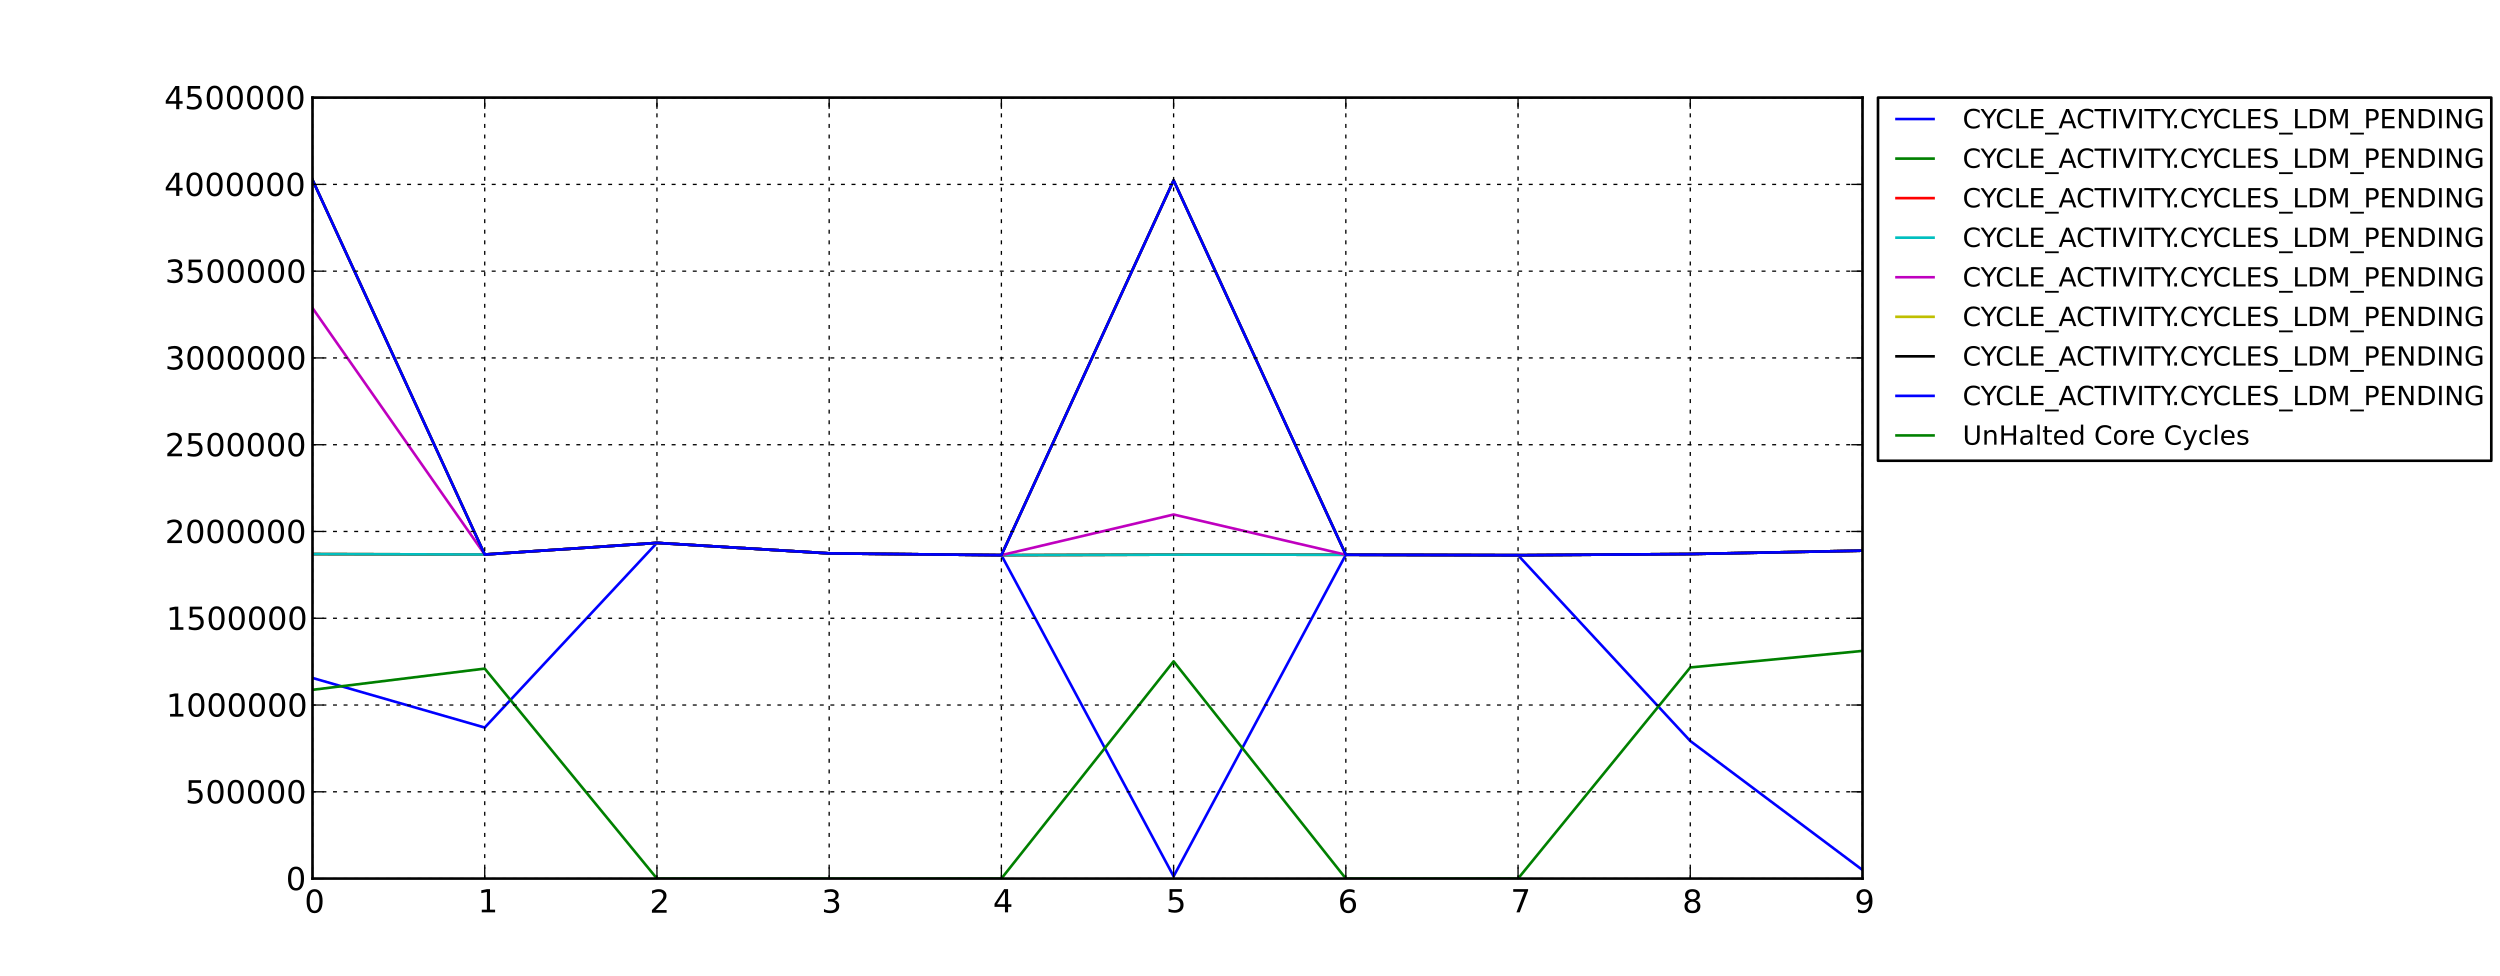 <?xml version="1.0" encoding="utf-8" standalone="no"?>
<!DOCTYPE svg PUBLIC "-//W3C//DTD SVG 1.1//EN"
  "http://www.w3.org/Graphics/SVG/1.1/DTD/svg11.dtd">
<!-- Created with matplotlib (http://matplotlib.sourceforge.net/) -->
<svg height="369pt" version="1.1" viewBox="0 0 945 369" width="945pt" xmlns="http://www.w3.org/2000/svg" xmlns:xlink="http://www.w3.org/1999/xlink">
 <defs>
  <style type="text/css">
*{stroke-linecap:square;stroke-linejoin:round;}
  </style>
 </defs>
 <g id="figure_1">
  <g id="patch_1">
   <path d="
M0 369
L945 369
L945 0
L0 0
z
" style="fill:#ffffff;"/>
  </g>
  <g id="axes_1">
   <g id="patch_2">
    <path d="
M118.125 332.1
L704.025 332.1
L704.025 36.9
L118.125 36.9
z
" style="fill:#ffffff;"/>
   </g>
   <g id="line2d_1">
    <path clip-path="url(#pe7b0e35aea)" d="
M118.125 256.266
L183.225 275.016
L248.325 205.213
L313.425 209.173
L378.525 209.847
L443.625 331.251
L508.725 209.691
L573.825 209.874
L638.925 280.098
L704.025 328.857" style="fill:none;stroke:#0000ff;"/>
   </g>
   <g id="line2d_2">
    <path clip-path="url(#pe7b0e35aea)" d="
M118.125 209.439
L183.225 209.602
L248.325 205.213
L313.425 209.173
L378.525 209.847
L443.625 209.652
L508.725 209.691
L573.825 209.874
L638.925 209.416
L704.025 208.15" style="fill:none;stroke:#008000;"/>
   </g>
   <g id="line2d_3">
    <path clip-path="url(#pe7b0e35aea)" d="
M118.125 209.439
L183.225 209.602
L248.325 205.213
L313.425 209.173
L378.525 209.847
L443.625 209.652
L508.725 209.691
L573.825 209.874
L638.925 209.416
L704.025 208.15" style="fill:none;stroke:#ff0000;"/>
   </g>
   <g id="line2d_4">
    <path clip-path="url(#pe7b0e35aea)" d="
M118.125 209.439
L183.225 209.602
L248.325 205.213
L313.425 209.173
L378.525 209.847
L443.625 209.652
L508.725 209.691
L573.825 209.874
L638.925 209.416
L704.025 208.15" style="fill:none;stroke:#00bfbf;"/>
   </g>
   <g id="line2d_5">
    <path clip-path="url(#pe7b0e35aea)" d="
M118.125 116.43
L183.225 209.602
L248.325 205.213
L313.425 209.173
L378.525 209.847
L443.625 194.488
L508.725 209.691
L573.825 209.874
L638.925 209.416
L704.025 208.15" style="fill:none;stroke:#bf00bf;"/>
   </g>
   <g id="line2d_6">
    <path clip-path="url(#pe7b0e35aea)" d="
M118.125 67.985
L183.225 209.602
L248.325 205.213
L313.425 209.173
L378.525 209.847
L443.625 68.188
L508.725 209.691
L573.825 209.874
L638.925 209.416
L704.025 208.15" style="fill:none;stroke:#bfbf00;"/>
   </g>
   <g id="line2d_7">
    <path clip-path="url(#pe7b0e35aea)" d="
M118.125 67.985
L183.225 209.602
L248.325 205.213
L313.425 209.173
L378.525 209.847
L443.625 68.188
L508.725 209.691
L573.825 209.874
L638.925 209.416
L704.025 208.15" style="fill:none;stroke:#000000;"/>
   </g>
   <g id="line2d_8">
    <path clip-path="url(#pe7b0e35aea)" d="
M118.125 67.985
L183.225 209.602
L248.325 205.213
L313.425 209.173
L378.525 209.847
L443.625 68.188
L508.725 209.691
L573.825 209.874
L638.925 209.416
L704.025 208.15" style="fill:none;stroke:#0000ff;"/>
   </g>
   <g id="line2d_9">
    <path clip-path="url(#pe7b0e35aea)" d="
M118.125 260.746
L183.225 252.734
L248.325 332.1
L313.425 332.1
L378.525 332.1
L443.625 249.991
L508.725 332.1
L573.825 332.1
L638.925 252.292
L704.025 246.039" style="fill:none;stroke:#008000;"/>
   </g>
   <g id="matplotlib.axis_1">
    <g id="xtick_1">
     <g id="line2d_10">
      <path clip-path="url(#pe7b0e35aea)" d="
M118.125 332.1
L118.125 36.9" style="fill:none;stroke:#000000;stroke-dasharray:1,3;stroke-dashoffset:0.0;stroke-linecap:butt;stroke-width:0.5;"/>
     </g>
     <g id="line2d_11">
      <defs>
       <path d="
M0 0
L0 -4" id="m0012dd4eef" style="stroke:#000000;stroke-linecap:butt;stroke-width:0.5;"/>
      </defs>
      <g>
       <use style="stroke:#000000;stroke-linecap:butt;stroke-width:0.5;" x="118.125" xlink:href="#m0012dd4eef" y="332.1"/>
      </g>
     </g>
     <g id="line2d_12">
      <defs>
       <path d="
M0 0
L0 4" id="m476344969c" style="stroke:#000000;stroke-linecap:butt;stroke-width:0.5;"/>
      </defs>
      <g>
       <use style="stroke:#000000;stroke-linecap:butt;stroke-width:0.5;" x="118.125" xlink:href="#m476344969c" y="36.9"/>
      </g>
     </g>
     <g id="text_1">
      <!-- 0 -->
      <defs>
       <path d="
M31.781 66.406
Q24.172 66.406 20.328 58.906
Q16.5 51.422 16.5 36.375
Q16.5 21.391 20.328 13.891
Q24.172 6.391 31.781 6.391
Q39.453 6.391 43.281 13.891
Q47.125 21.391 47.125 36.375
Q47.125 51.422 43.281 58.906
Q39.453 66.406 31.781 66.406
M31.781 74.219
Q44.047 74.219 50.516 64.516
Q56.984 54.828 56.984 36.375
Q56.984 17.969 50.516 8.266
Q44.047 -1.422 31.781 -1.422
Q19.531 -1.422 13.062 8.266
Q6.594 17.969 6.594 36.375
Q6.594 54.828 13.062 64.516
Q19.531 74.219 31.781 74.219" id="DejaVuSans-30"/>
      </defs>
      <g transform="translate(115.102 345.006)scale(0.12 -0.12)">
       <use xlink:href="#DejaVuSans-30"/>
      </g>
     </g>
    </g>
    <g id="xtick_2">
     <g id="line2d_13">
      <path clip-path="url(#pe7b0e35aea)" d="
M183.225 332.1
L183.225 36.9" style="fill:none;stroke:#000000;stroke-dasharray:1,3;stroke-dashoffset:0.0;stroke-linecap:butt;stroke-width:0.5;"/>
     </g>
     <g id="line2d_14">
      <g>
       <use style="stroke:#000000;stroke-linecap:butt;stroke-width:0.5;" x="183.225" xlink:href="#m0012dd4eef" y="332.1"/>
      </g>
     </g>
     <g id="line2d_15">
      <g>
       <use style="stroke:#000000;stroke-linecap:butt;stroke-width:0.5;" x="183.225" xlink:href="#m476344969c" y="36.9"/>
      </g>
     </g>
     <g id="text_2">
      <!-- 1 -->
      <defs>
       <path d="
M12.406 8.297
L28.516 8.297
L28.516 63.922
L10.984 60.406
L10.984 69.391
L28.422 72.906
L38.281 72.906
L38.281 8.297
L54.391 8.297
L54.391 0
L12.406 0
z
" id="DejaVuSans-31"/>
      </defs>
      <g transform="translate(180.621 344.849)scale(0.12 -0.12)">
       <use xlink:href="#DejaVuSans-31"/>
      </g>
     </g>
    </g>
    <g id="xtick_3">
     <g id="line2d_16">
      <path clip-path="url(#pe7b0e35aea)" d="
M248.325 332.1
L248.325 36.9" style="fill:none;stroke:#000000;stroke-dasharray:1,3;stroke-dashoffset:0.0;stroke-linecap:butt;stroke-width:0.5;"/>
     </g>
     <g id="line2d_17">
      <g>
       <use style="stroke:#000000;stroke-linecap:butt;stroke-width:0.5;" x="248.325" xlink:href="#m0012dd4eef" y="332.1"/>
      </g>
     </g>
     <g id="line2d_18">
      <g>
       <use style="stroke:#000000;stroke-linecap:butt;stroke-width:0.5;" x="248.325" xlink:href="#m476344969c" y="36.9"/>
      </g>
     </g>
     <g id="text_3">
      <!-- 2 -->
      <defs>
       <path d="
M19.188 8.297
L53.609 8.297
L53.609 0
L7.328 0
L7.328 8.297
Q12.938 14.109 22.625 23.891
Q32.328 33.688 34.812 36.531
Q39.547 41.844 41.422 45.531
Q43.312 49.219 43.312 52.781
Q43.312 58.594 39.234 62.25
Q35.156 65.922 28.609 65.922
Q23.969 65.922 18.812 64.312
Q13.672 62.703 7.812 59.422
L7.812 69.391
Q13.766 71.781 18.938 73
Q24.125 74.219 28.422 74.219
Q39.75 74.219 46.484 68.547
Q53.219 62.891 53.219 53.422
Q53.219 48.922 51.531 44.891
Q49.859 40.875 45.406 35.406
Q44.188 33.984 37.641 27.219
Q31.109 20.453 19.188 8.297" id="DejaVuSans-32"/>
      </defs>
      <g transform="translate(245.548 345.006)scale(0.12 -0.12)">
       <use xlink:href="#DejaVuSans-32"/>
      </g>
     </g>
    </g>
    <g id="xtick_4">
     <g id="line2d_19">
      <path clip-path="url(#pe7b0e35aea)" d="
M313.425 332.1
L313.425 36.9" style="fill:none;stroke:#000000;stroke-dasharray:1,3;stroke-dashoffset:0.0;stroke-linecap:butt;stroke-width:0.5;"/>
     </g>
     <g id="line2d_20">
      <g>
       <use style="stroke:#000000;stroke-linecap:butt;stroke-width:0.5;" x="313.425" xlink:href="#m0012dd4eef" y="332.1"/>
      </g>
     </g>
     <g id="line2d_21">
      <g>
       <use style="stroke:#000000;stroke-linecap:butt;stroke-width:0.5;" x="313.425" xlink:href="#m476344969c" y="36.9"/>
      </g>
     </g>
     <g id="text_4">
      <!-- 3 -->
      <defs>
       <path d="
M40.578 39.312
Q47.656 37.797 51.625 33
Q55.609 28.219 55.609 21.188
Q55.609 10.406 48.188 4.484
Q40.766 -1.422 27.094 -1.422
Q22.516 -1.422 17.656 -0.516
Q12.797 0.391 7.625 2.203
L7.625 11.719
Q11.719 9.328 16.594 8.109
Q21.484 6.891 26.812 6.891
Q36.078 6.891 40.938 10.547
Q45.797 14.203 45.797 21.188
Q45.797 27.641 41.281 31.266
Q36.766 34.906 28.719 34.906
L20.219 34.906
L20.219 43.016
L29.109 43.016
Q36.375 43.016 40.234 45.922
Q44.094 48.828 44.094 54.297
Q44.094 59.906 40.109 62.906
Q36.141 65.922 28.719 65.922
Q24.656 65.922 20.016 65.031
Q15.375 64.156 9.812 62.312
L9.812 71.094
Q15.438 72.656 20.344 73.438
Q25.25 74.219 29.594 74.219
Q40.828 74.219 47.359 69.109
Q53.906 64.016 53.906 55.328
Q53.906 49.266 50.438 45.094
Q46.969 40.922 40.578 39.312" id="DejaVuSans-33"/>
      </defs>
      <g transform="translate(310.546 345.006)scale(0.12 -0.12)">
       <use xlink:href="#DejaVuSans-33"/>
      </g>
     </g>
    </g>
    <g id="xtick_5">
     <g id="line2d_22">
      <path clip-path="url(#pe7b0e35aea)" d="
M378.525 332.1
L378.525 36.9" style="fill:none;stroke:#000000;stroke-dasharray:1,3;stroke-dashoffset:0.0;stroke-linecap:butt;stroke-width:0.5;"/>
     </g>
     <g id="line2d_23">
      <g>
       <use style="stroke:#000000;stroke-linecap:butt;stroke-width:0.5;" x="378.525" xlink:href="#m0012dd4eef" y="332.1"/>
      </g>
     </g>
     <g id="line2d_24">
      <g>
       <use style="stroke:#000000;stroke-linecap:butt;stroke-width:0.5;" x="378.525" xlink:href="#m476344969c" y="36.9"/>
      </g>
     </g>
     <g id="text_5">
      <!-- 4 -->
      <defs>
       <path d="
M37.797 64.312
L12.891 25.391
L37.797 25.391
z

M35.203 72.906
L47.609 72.906
L47.609 25.391
L58.016 25.391
L58.016 17.188
L47.609 17.188
L47.609 0
L37.797 0
L37.797 17.188
L4.891 17.188
L4.891 26.703
z
" id="DejaVuSans-34"/>
      </defs>
      <g transform="translate(375.337 344.849)scale(0.12 -0.12)">
       <use xlink:href="#DejaVuSans-34"/>
      </g>
     </g>
    </g>
    <g id="xtick_6">
     <g id="line2d_25">
      <path clip-path="url(#pe7b0e35aea)" d="
M443.625 332.1
L443.625 36.9" style="fill:none;stroke:#000000;stroke-dasharray:1,3;stroke-dashoffset:0.0;stroke-linecap:butt;stroke-width:0.5;"/>
     </g>
     <g id="line2d_26">
      <g>
       <use style="stroke:#000000;stroke-linecap:butt;stroke-width:0.5;" x="443.625" xlink:href="#m0012dd4eef" y="332.1"/>
      </g>
     </g>
     <g id="line2d_27">
      <g>
       <use style="stroke:#000000;stroke-linecap:butt;stroke-width:0.5;" x="443.625" xlink:href="#m476344969c" y="36.9"/>
      </g>
     </g>
     <g id="text_6">
      <!-- 5 -->
      <defs>
       <path d="
M10.797 72.906
L49.516 72.906
L49.516 64.594
L19.828 64.594
L19.828 46.734
Q21.969 47.469 24.109 47.828
Q26.266 48.188 28.422 48.188
Q40.625 48.188 47.75 41.5
Q54.891 34.812 54.891 23.391
Q54.891 11.625 47.562 5.094
Q40.234 -1.422 26.906 -1.422
Q22.312 -1.422 17.547 -0.641
Q12.797 0.141 7.719 1.703
L7.719 11.625
Q12.109 9.234 16.797 8.062
Q21.484 6.891 26.703 6.891
Q35.156 6.891 40.078 11.328
Q45.016 15.766 45.016 23.391
Q45.016 31 40.078 35.438
Q35.156 39.891 26.703 39.891
Q22.75 39.891 18.812 39.016
Q14.891 38.141 10.797 36.281
z
" id="DejaVuSans-35"/>
      </defs>
      <g transform="translate(440.795 344.849)scale(0.12 -0.12)">
       <use xlink:href="#DejaVuSans-35"/>
      </g>
     </g>
    </g>
    <g id="xtick_7">
     <g id="line2d_28">
      <path clip-path="url(#pe7b0e35aea)" d="
M508.725 332.1
L508.725 36.9" style="fill:none;stroke:#000000;stroke-dasharray:1,3;stroke-dashoffset:0.0;stroke-linecap:butt;stroke-width:0.5;"/>
     </g>
     <g id="line2d_29">
      <g>
       <use style="stroke:#000000;stroke-linecap:butt;stroke-width:0.5;" x="508.725" xlink:href="#m0012dd4eef" y="332.1"/>
      </g>
     </g>
     <g id="line2d_30">
      <g>
       <use style="stroke:#000000;stroke-linecap:butt;stroke-width:0.5;" x="508.725" xlink:href="#m476344969c" y="36.9"/>
      </g>
     </g>
     <g id="text_7">
      <!-- 6 -->
      <defs>
       <path d="
M33.016 40.375
Q26.375 40.375 22.484 35.828
Q18.609 31.297 18.609 23.391
Q18.609 15.531 22.484 10.953
Q26.375 6.391 33.016 6.391
Q39.656 6.391 43.531 10.953
Q47.406 15.531 47.406 23.391
Q47.406 31.297 43.531 35.828
Q39.656 40.375 33.016 40.375
M52.594 71.297
L52.594 62.312
Q48.875 64.062 45.094 64.984
Q41.312 65.922 37.594 65.922
Q27.828 65.922 22.672 59.328
Q17.531 52.734 16.797 39.406
Q19.672 43.656 24.016 45.922
Q28.375 48.188 33.594 48.188
Q44.578 48.188 50.953 41.516
Q57.328 34.859 57.328 23.391
Q57.328 12.156 50.688 5.359
Q44.047 -1.422 33.016 -1.422
Q20.359 -1.422 13.672 8.266
Q6.984 17.969 6.984 36.375
Q6.984 53.656 15.188 63.938
Q23.391 74.219 37.203 74.219
Q40.922 74.219 44.703 73.484
Q48.484 72.75 52.594 71.297" id="DejaVuSans-36"/>
      </defs>
      <g transform="translate(505.704 345.006)scale(0.12 -0.12)">
       <use xlink:href="#DejaVuSans-36"/>
      </g>
     </g>
    </g>
    <g id="xtick_8">
     <g id="line2d_31">
      <path clip-path="url(#pe7b0e35aea)" d="
M573.825 332.1
L573.825 36.9" style="fill:none;stroke:#000000;stroke-dasharray:1,3;stroke-dashoffset:0.0;stroke-linecap:butt;stroke-width:0.5;"/>
     </g>
     <g id="line2d_32">
      <g>
       <use style="stroke:#000000;stroke-linecap:butt;stroke-width:0.5;" x="573.825" xlink:href="#m0012dd4eef" y="332.1"/>
      </g>
     </g>
     <g id="line2d_33">
      <g>
       <use style="stroke:#000000;stroke-linecap:butt;stroke-width:0.5;" x="573.825" xlink:href="#m476344969c" y="36.9"/>
      </g>
     </g>
     <g id="text_8">
      <!-- 7 -->
      <defs>
       <path d="
M8.203 72.906
L55.078 72.906
L55.078 68.703
L28.609 0
L18.312 0
L43.219 64.594
L8.203 64.594
z
" id="DejaVuSans-37"/>
      </defs>
      <g transform="translate(571.013 344.849)scale(0.12 -0.12)">
       <use xlink:href="#DejaVuSans-37"/>
      </g>
     </g>
    </g>
    <g id="xtick_9">
     <g id="line2d_34">
      <path clip-path="url(#pe7b0e35aea)" d="
M638.925 332.1
L638.925 36.9" style="fill:none;stroke:#000000;stroke-dasharray:1,3;stroke-dashoffset:0.0;stroke-linecap:butt;stroke-width:0.5;"/>
     </g>
     <g id="line2d_35">
      <g>
       <use style="stroke:#000000;stroke-linecap:butt;stroke-width:0.5;" x="638.925" xlink:href="#m0012dd4eef" y="332.1"/>
      </g>
     </g>
     <g id="line2d_36">
      <g>
       <use style="stroke:#000000;stroke-linecap:butt;stroke-width:0.5;" x="638.925" xlink:href="#m476344969c" y="36.9"/>
      </g>
     </g>
     <g id="text_9">
      <!-- 8 -->
      <defs>
       <path d="
M31.781 34.625
Q24.75 34.625 20.719 30.859
Q16.703 27.094 16.703 20.516
Q16.703 13.922 20.719 10.156
Q24.75 6.391 31.781 6.391
Q38.812 6.391 42.859 10.172
Q46.922 13.969 46.922 20.516
Q46.922 27.094 42.891 30.859
Q38.875 34.625 31.781 34.625
M21.922 38.812
Q15.578 40.375 12.031 44.719
Q8.5 49.078 8.5 55.328
Q8.5 64.062 14.719 69.141
Q20.953 74.219 31.781 74.219
Q42.672 74.219 48.875 69.141
Q55.078 64.062 55.078 55.328
Q55.078 49.078 51.531 44.719
Q48 40.375 41.703 38.812
Q48.828 37.156 52.797 32.312
Q56.781 27.484 56.781 20.516
Q56.781 9.906 50.312 4.234
Q43.844 -1.422 31.781 -1.422
Q19.734 -1.422 13.25 4.234
Q6.781 9.906 6.781 20.516
Q6.781 27.484 10.781 32.312
Q14.797 37.156 21.922 38.812
M18.312 54.391
Q18.312 48.734 21.844 45.562
Q25.391 42.391 31.781 42.391
Q38.141 42.391 41.719 45.562
Q45.312 48.734 45.312 54.391
Q45.312 60.062 41.719 63.234
Q38.141 66.406 31.781 66.406
Q25.391 66.406 21.844 63.234
Q18.312 60.062 18.312 54.391" id="DejaVuSans-38"/>
      </defs>
      <g transform="translate(635.925 345.006)scale(0.12 -0.12)">
       <use xlink:href="#DejaVuSans-38"/>
      </g>
     </g>
    </g>
    <g id="xtick_10">
     <g id="line2d_37">
      <path clip-path="url(#pe7b0e35aea)" d="
M704.025 332.1
L704.025 36.9" style="fill:none;stroke:#000000;stroke-dasharray:1,3;stroke-dashoffset:0.0;stroke-linecap:butt;stroke-width:0.5;"/>
     </g>
     <g id="line2d_38">
      <g>
       <use style="stroke:#000000;stroke-linecap:butt;stroke-width:0.5;" x="704.025" xlink:href="#m0012dd4eef" y="332.1"/>
      </g>
     </g>
     <g id="line2d_39">
      <g>
       <use style="stroke:#000000;stroke-linecap:butt;stroke-width:0.5;" x="704.025" xlink:href="#m476344969c" y="36.9"/>
      </g>
     </g>
     <g id="text_10">
      <!-- 9 -->
      <defs>
       <path d="
M10.984 1.516
L10.984 10.5
Q14.703 8.734 18.5 7.812
Q22.312 6.891 25.984 6.891
Q35.75 6.891 40.891 13.453
Q46.047 20.016 46.781 33.406
Q43.953 29.203 39.594 26.953
Q35.25 24.703 29.984 24.703
Q19.047 24.703 12.672 31.312
Q6.297 37.938 6.297 49.422
Q6.297 60.641 12.938 67.422
Q19.578 74.219 30.609 74.219
Q43.266 74.219 49.922 64.516
Q56.594 54.828 56.594 36.375
Q56.594 19.141 48.406 8.859
Q40.234 -1.422 26.422 -1.422
Q22.703 -1.422 18.891 -0.688
Q15.094 0.047 10.984 1.516
M30.609 32.422
Q37.25 32.422 41.125 36.953
Q45.016 41.5 45.016 49.422
Q45.016 57.281 41.125 61.844
Q37.25 66.406 30.609 66.406
Q23.969 66.406 20.094 61.844
Q16.219 57.281 16.219 49.422
Q16.219 41.5 20.094 36.953
Q23.969 32.422 30.609 32.422" id="DejaVuSans-39"/>
      </defs>
      <g transform="translate(701.007 345.006)scale(0.12 -0.12)">
       <use xlink:href="#DejaVuSans-39"/>
      </g>
     </g>
    </g>
   </g>
   <g id="matplotlib.axis_2">
    <g id="ytick_1">
     <g id="line2d_40">
      <path clip-path="url(#pe7b0e35aea)" d="
M118.125 332.1
L704.025 332.1" style="fill:none;stroke:#000000;stroke-dasharray:1,3;stroke-dashoffset:0.0;stroke-linecap:butt;stroke-width:0.5;"/>
     </g>
     <g id="line2d_41">
      <defs>
       <path d="
M0 0
L4 0" id="me8a85f7bf6" style="stroke:#000000;stroke-linecap:butt;stroke-width:0.5;"/>
      </defs>
      <g>
       <use style="stroke:#000000;stroke-linecap:butt;stroke-width:0.5;" x="118.125" xlink:href="#me8a85f7bf6" y="332.1"/>
      </g>
     </g>
     <g id="line2d_42">
      <defs>
       <path d="
M0 0
L-4 0" id="m1a32005dea" style="stroke:#000000;stroke-linecap:butt;stroke-width:0.5;"/>
      </defs>
      <g>
       <use style="stroke:#000000;stroke-linecap:butt;stroke-width:0.5;" x="704.025" xlink:href="#m1a32005dea" y="332.1"/>
      </g>
     </g>
     <g id="text_11">
      <!-- 0 -->
      <g transform="translate(108.078 336.468)scale(0.12 -0.12)">
       <use xlink:href="#DejaVuSans-30"/>
      </g>
     </g>
    </g>
    <g id="ytick_2">
     <g id="line2d_43">
      <path clip-path="url(#pe7b0e35aea)" d="
M118.125 299.3
L704.025 299.3" style="fill:none;stroke:#000000;stroke-dasharray:1,3;stroke-dashoffset:0.0;stroke-linecap:butt;stroke-width:0.5;"/>
     </g>
     <g id="line2d_44">
      <g>
       <use style="stroke:#000000;stroke-linecap:butt;stroke-width:0.5;" x="118.125" xlink:href="#me8a85f7bf6" y="299.3"/>
      </g>
     </g>
     <g id="line2d_45">
      <g>
       <use style="stroke:#000000;stroke-linecap:butt;stroke-width:0.5;" x="704.025" xlink:href="#m1a32005dea" y="299.3"/>
      </g>
     </g>
     <g id="text_12">
      <!-- 500000 -->
      <g transform="translate(70.038 303.668)scale(0.12 -0.12)">
       <use xlink:href="#DejaVuSans-35"/>
       <use x="63.623" xlink:href="#DejaVuSans-30"/>
       <use x="127.246" xlink:href="#DejaVuSans-30"/>
       <use x="190.869" xlink:href="#DejaVuSans-30"/>
       <use x="254.492" xlink:href="#DejaVuSans-30"/>
       <use x="318.115" xlink:href="#DejaVuSans-30"/>
      </g>
     </g>
    </g>
    <g id="ytick_3">
     <g id="line2d_46">
      <path clip-path="url(#pe7b0e35aea)" d="
M118.125 266.5
L704.025 266.5" style="fill:none;stroke:#000000;stroke-dasharray:1,3;stroke-dashoffset:0.0;stroke-linecap:butt;stroke-width:0.5;"/>
     </g>
     <g id="line2d_47">
      <g>
       <use style="stroke:#000000;stroke-linecap:butt;stroke-width:0.5;" x="118.125" xlink:href="#me8a85f7bf6" y="266.5"/>
      </g>
     </g>
     <g id="line2d_48">
      <g>
       <use style="stroke:#000000;stroke-linecap:butt;stroke-width:0.5;" x="704.025" xlink:href="#m1a32005dea" y="266.5"/>
      </g>
     </g>
     <g id="text_13">
      <!-- 1000000 -->
      <g transform="translate(62.795 270.868)scale(0.12 -0.12)">
       <use xlink:href="#DejaVuSans-31"/>
       <use x="63.623" xlink:href="#DejaVuSans-30"/>
       <use x="127.246" xlink:href="#DejaVuSans-30"/>
       <use x="190.869" xlink:href="#DejaVuSans-30"/>
       <use x="254.492" xlink:href="#DejaVuSans-30"/>
       <use x="318.115" xlink:href="#DejaVuSans-30"/>
       <use x="381.738" xlink:href="#DejaVuSans-30"/>
      </g>
     </g>
    </g>
    <g id="ytick_4">
     <g id="line2d_49">
      <path clip-path="url(#pe7b0e35aea)" d="
M118.125 233.7
L704.025 233.7" style="fill:none;stroke:#000000;stroke-dasharray:1,3;stroke-dashoffset:0.0;stroke-linecap:butt;stroke-width:0.5;"/>
     </g>
     <g id="line2d_50">
      <g>
       <use style="stroke:#000000;stroke-linecap:butt;stroke-width:0.5;" x="118.125" xlink:href="#me8a85f7bf6" y="233.7"/>
      </g>
     </g>
     <g id="line2d_51">
      <g>
       <use style="stroke:#000000;stroke-linecap:butt;stroke-width:0.5;" x="704.025" xlink:href="#m1a32005dea" y="233.7"/>
      </g>
     </g>
     <g id="text_14">
      <!-- 1500000 -->
      <g transform="translate(62.795 238.068)scale(0.12 -0.12)">
       <use xlink:href="#DejaVuSans-31"/>
       <use x="63.623" xlink:href="#DejaVuSans-35"/>
       <use x="127.246" xlink:href="#DejaVuSans-30"/>
       <use x="190.869" xlink:href="#DejaVuSans-30"/>
       <use x="254.492" xlink:href="#DejaVuSans-30"/>
       <use x="318.115" xlink:href="#DejaVuSans-30"/>
       <use x="381.738" xlink:href="#DejaVuSans-30"/>
      </g>
     </g>
    </g>
    <g id="ytick_5">
     <g id="line2d_52">
      <path clip-path="url(#pe7b0e35aea)" d="
M118.125 200.9
L704.025 200.9" style="fill:none;stroke:#000000;stroke-dasharray:1,3;stroke-dashoffset:0.0;stroke-linecap:butt;stroke-width:0.5;"/>
     </g>
     <g id="line2d_53">
      <g>
       <use style="stroke:#000000;stroke-linecap:butt;stroke-width:0.5;" x="118.125" xlink:href="#me8a85f7bf6" y="200.9"/>
      </g>
     </g>
     <g id="line2d_54">
      <g>
       <use style="stroke:#000000;stroke-linecap:butt;stroke-width:0.5;" x="704.025" xlink:href="#m1a32005dea" y="200.9"/>
      </g>
     </g>
     <g id="text_15">
      <!-- 2000000 -->
      <g transform="translate(62.356 205.268)scale(0.12 -0.12)">
       <use xlink:href="#DejaVuSans-32"/>
       <use x="63.623" xlink:href="#DejaVuSans-30"/>
       <use x="127.246" xlink:href="#DejaVuSans-30"/>
       <use x="190.869" xlink:href="#DejaVuSans-30"/>
       <use x="254.492" xlink:href="#DejaVuSans-30"/>
       <use x="318.115" xlink:href="#DejaVuSans-30"/>
       <use x="381.738" xlink:href="#DejaVuSans-30"/>
      </g>
     </g>
    </g>
    <g id="ytick_6">
     <g id="line2d_55">
      <path clip-path="url(#pe7b0e35aea)" d="
M118.125 168.1
L704.025 168.1" style="fill:none;stroke:#000000;stroke-dasharray:1,3;stroke-dashoffset:0.0;stroke-linecap:butt;stroke-width:0.5;"/>
     </g>
     <g id="line2d_56">
      <g>
       <use style="stroke:#000000;stroke-linecap:butt;stroke-width:0.5;" x="118.125" xlink:href="#me8a85f7bf6" y="168.1"/>
      </g>
     </g>
     <g id="line2d_57">
      <g>
       <use style="stroke:#000000;stroke-linecap:butt;stroke-width:0.5;" x="704.025" xlink:href="#m1a32005dea" y="168.1"/>
      </g>
     </g>
     <g id="text_16">
      <!-- 2500000 -->
      <g transform="translate(62.356 172.468)scale(0.12 -0.12)">
       <use xlink:href="#DejaVuSans-32"/>
       <use x="63.623" xlink:href="#DejaVuSans-35"/>
       <use x="127.246" xlink:href="#DejaVuSans-30"/>
       <use x="190.869" xlink:href="#DejaVuSans-30"/>
       <use x="254.492" xlink:href="#DejaVuSans-30"/>
       <use x="318.115" xlink:href="#DejaVuSans-30"/>
       <use x="381.738" xlink:href="#DejaVuSans-30"/>
      </g>
     </g>
    </g>
    <g id="ytick_7">
     <g id="line2d_58">
      <path clip-path="url(#pe7b0e35aea)" d="
M118.125 135.3
L704.025 135.3" style="fill:none;stroke:#000000;stroke-dasharray:1,3;stroke-dashoffset:0.0;stroke-linecap:butt;stroke-width:0.5;"/>
     </g>
     <g id="line2d_59">
      <g>
       <use style="stroke:#000000;stroke-linecap:butt;stroke-width:0.5;" x="118.125" xlink:href="#me8a85f7bf6" y="135.3"/>
      </g>
     </g>
     <g id="line2d_60">
      <g>
       <use style="stroke:#000000;stroke-linecap:butt;stroke-width:0.5;" x="704.025" xlink:href="#m1a32005dea" y="135.3"/>
      </g>
     </g>
     <g id="text_17">
      <!-- 3000000 -->
      <g transform="translate(62.392 139.668)scale(0.12 -0.12)">
       <use xlink:href="#DejaVuSans-33"/>
       <use x="63.623" xlink:href="#DejaVuSans-30"/>
       <use x="127.246" xlink:href="#DejaVuSans-30"/>
       <use x="190.869" xlink:href="#DejaVuSans-30"/>
       <use x="254.492" xlink:href="#DejaVuSans-30"/>
       <use x="318.115" xlink:href="#DejaVuSans-30"/>
       <use x="381.738" xlink:href="#DejaVuSans-30"/>
      </g>
     </g>
    </g>
    <g id="ytick_8">
     <g id="line2d_61">
      <path clip-path="url(#pe7b0e35aea)" d="
M118.125 102.5
L704.025 102.5" style="fill:none;stroke:#000000;stroke-dasharray:1,3;stroke-dashoffset:0.0;stroke-linecap:butt;stroke-width:0.5;"/>
     </g>
     <g id="line2d_62">
      <g>
       <use style="stroke:#000000;stroke-linecap:butt;stroke-width:0.5;" x="118.125" xlink:href="#me8a85f7bf6" y="102.5"/>
      </g>
     </g>
     <g id="line2d_63">
      <g>
       <use style="stroke:#000000;stroke-linecap:butt;stroke-width:0.5;" x="704.025" xlink:href="#m1a32005dea" y="102.5"/>
      </g>
     </g>
     <g id="text_18">
      <!-- 3500000 -->
      <g transform="translate(62.392 106.868)scale(0.12 -0.12)">
       <use xlink:href="#DejaVuSans-33"/>
       <use x="63.623" xlink:href="#DejaVuSans-35"/>
       <use x="127.246" xlink:href="#DejaVuSans-30"/>
       <use x="190.869" xlink:href="#DejaVuSans-30"/>
       <use x="254.492" xlink:href="#DejaVuSans-30"/>
       <use x="318.115" xlink:href="#DejaVuSans-30"/>
       <use x="381.738" xlink:href="#DejaVuSans-30"/>
      </g>
     </g>
    </g>
    <g id="ytick_9">
     <g id="line2d_64">
      <path clip-path="url(#pe7b0e35aea)" d="
M118.125 69.7
L704.025 69.7" style="fill:none;stroke:#000000;stroke-dasharray:1,3;stroke-dashoffset:0.0;stroke-linecap:butt;stroke-width:0.5;"/>
     </g>
     <g id="line2d_65">
      <g>
       <use style="stroke:#000000;stroke-linecap:butt;stroke-width:0.5;" x="118.125" xlink:href="#me8a85f7bf6" y="69.7"/>
      </g>
     </g>
     <g id="line2d_66">
      <g>
       <use style="stroke:#000000;stroke-linecap:butt;stroke-width:0.5;" x="704.025" xlink:href="#m1a32005dea" y="69.7"/>
      </g>
     </g>
     <g id="text_19">
      <!-- 4000000 -->
      <g transform="translate(62.064 74.068)scale(0.12 -0.12)">
       <use xlink:href="#DejaVuSans-34"/>
       <use x="63.623" xlink:href="#DejaVuSans-30"/>
       <use x="127.246" xlink:href="#DejaVuSans-30"/>
       <use x="190.869" xlink:href="#DejaVuSans-30"/>
       <use x="254.492" xlink:href="#DejaVuSans-30"/>
       <use x="318.115" xlink:href="#DejaVuSans-30"/>
       <use x="381.738" xlink:href="#DejaVuSans-30"/>
      </g>
     </g>
    </g>
    <g id="ytick_10">
     <g id="line2d_67">
      <path clip-path="url(#pe7b0e35aea)" d="
M118.125 36.9
L704.025 36.9" style="fill:none;stroke:#000000;stroke-dasharray:1,3;stroke-dashoffset:0.0;stroke-linecap:butt;stroke-width:0.5;"/>
     </g>
     <g id="line2d_68">
      <g>
       <use style="stroke:#000000;stroke-linecap:butt;stroke-width:0.5;" x="118.125" xlink:href="#me8a85f7bf6" y="36.9"/>
      </g>
     </g>
     <g id="line2d_69">
      <g>
       <use style="stroke:#000000;stroke-linecap:butt;stroke-width:0.5;" x="704.025" xlink:href="#m1a32005dea" y="36.9"/>
      </g>
     </g>
     <g id="text_20">
      <!-- 4500000 -->
      <g transform="translate(62.064 41.268)scale(0.12 -0.12)">
       <use xlink:href="#DejaVuSans-34"/>
       <use x="63.623" xlink:href="#DejaVuSans-35"/>
       <use x="127.246" xlink:href="#DejaVuSans-30"/>
       <use x="190.869" xlink:href="#DejaVuSans-30"/>
       <use x="254.492" xlink:href="#DejaVuSans-30"/>
       <use x="318.115" xlink:href="#DejaVuSans-30"/>
       <use x="381.738" xlink:href="#DejaVuSans-30"/>
      </g>
     </g>
    </g>
   </g>
   <g id="patch_3">
    <path d="
M118.125 36.9
L704.025 36.9" style="fill:none;stroke:#000000;"/>
   </g>
   <g id="patch_4">
    <path d="
M704.025 332.1
L704.025 36.9" style="fill:none;stroke:#000000;"/>
   </g>
   <g id="patch_5">
    <path d="
M118.125 332.1
L704.025 332.1" style="fill:none;stroke:#000000;"/>
   </g>
   <g id="patch_6">
    <path d="
M118.125 332.1
L118.125 36.9" style="fill:none;stroke:#000000;"/>
   </g>
   <g id="legend_1">
    <g id="patch_7">
     <path d="
M709.884 174.173
L941.712 174.173
L941.712 36.9
L709.884 36.9
L709.884 174.173
z
" style="fill:#ffffff;stroke:#000000;"/>
    </g>
    <g id="line2d_70">
     <path d="
M716.881 44.995
L730.876 44.995" style="fill:none;stroke:#0000ff;"/>
    </g>
    <g id="line2d_71"/>
    <g id="text_21">
     <!-- CYCLE_ACTIVITY.CYCLES_LDM_PENDING -->
     <defs>
      <path d="
M9.812 72.906
L24.516 72.906
L43.109 23.297
L61.812 72.906
L76.516 72.906
L76.516 0
L66.891 0
L66.891 64.016
L48.094 14.016
L38.188 14.016
L19.391 64.016
L19.391 0
L9.812 0
z
" id="DejaVuSans-4d"/>
      <path d="
M9.812 72.906
L23.094 72.906
L55.422 11.922
L55.422 72.906
L64.984 72.906
L64.984 0
L51.703 0
L19.391 60.984
L19.391 0
L9.812 0
z
" id="DejaVuSans-4e"/>
      <path d="
M9.812 72.906
L19.672 72.906
L19.672 8.297
L55.172 8.297
L55.172 0
L9.812 0
z
" id="DejaVuSans-4c"/>
      <path d="
M10.688 12.406
L21 12.406
L21 0
L10.688 0
z
" id="DejaVuSans-2e"/>
      <path d="
M50.984 -16.609
L50.984 -23.578
L-0.984 -23.578
L-0.984 -16.609
z
" id="DejaVuSans-5f"/>
      <path d="
M28.609 0
L0.781 72.906
L11.078 72.906
L34.188 11.531
L57.328 72.906
L67.578 72.906
L39.797 0
z
" id="DejaVuSans-56"/>
      <path d="
M19.672 64.797
L19.672 8.109
L31.594 8.109
Q46.688 8.109 53.688 14.938
Q60.688 21.781 60.688 36.531
Q60.688 51.172 53.688 57.984
Q46.688 64.797 31.594 64.797
z

M9.812 72.906
L30.078 72.906
Q51.266 72.906 61.172 64.094
Q71.094 55.281 71.094 36.531
Q71.094 17.672 61.125 8.828
Q51.172 0 30.078 0
L9.812 0
z
" id="DejaVuSans-44"/>
      <path d="
M9.812 72.906
L55.906 72.906
L55.906 64.594
L19.672 64.594
L19.672 43.016
L54.391 43.016
L54.391 34.719
L19.672 34.719
L19.672 8.297
L56.781 8.297
L56.781 0
L9.812 0
z
" id="DejaVuSans-45"/>
      <path d="
M-0.203 72.906
L10.406 72.906
L30.609 42.922
L50.688 72.906
L61.281 72.906
L35.5 34.719
L35.5 0
L25.594 0
L25.594 34.719
z
" id="DejaVuSans-59"/>
      <path d="
M59.516 10.406
L59.516 29.984
L43.406 29.984
L43.406 38.094
L69.281 38.094
L69.281 6.781
Q63.578 2.734 56.688 0.656
Q49.812 -1.422 42 -1.422
Q24.906 -1.422 15.25 8.562
Q5.609 18.562 5.609 36.375
Q5.609 54.25 15.25 64.234
Q24.906 74.219 42 74.219
Q49.125 74.219 55.547 72.453
Q61.969 70.703 67.391 67.281
L67.391 56.781
Q61.922 61.422 55.766 63.766
Q49.609 66.109 42.828 66.109
Q29.438 66.109 22.719 58.641
Q16.016 51.172 16.016 36.375
Q16.016 21.625 22.719 14.156
Q29.438 6.688 42.828 6.688
Q48.047 6.688 52.141 7.594
Q56.25 8.5 59.516 10.406" id="DejaVuSans-47"/>
      <path d="
M34.188 63.188
L20.797 26.906
L47.609 26.906
z

M28.609 72.906
L39.797 72.906
L67.578 0
L57.328 0
L50.688 18.703
L17.828 18.703
L11.188 0
L0.781 0
z
" id="DejaVuSans-41"/>
      <path d="
M64.406 67.281
L64.406 56.891
Q59.422 61.531 53.781 63.812
Q48.141 66.109 41.797 66.109
Q29.297 66.109 22.656 58.469
Q16.016 50.828 16.016 36.375
Q16.016 21.969 22.656 14.328
Q29.297 6.688 41.797 6.688
Q48.141 6.688 53.781 8.984
Q59.422 11.281 64.406 15.922
L64.406 5.609
Q59.234 2.094 53.438 0.328
Q47.656 -1.422 41.219 -1.422
Q24.656 -1.422 15.125 8.703
Q5.609 18.844 5.609 36.375
Q5.609 53.953 15.125 64.078
Q24.656 74.219 41.219 74.219
Q47.75 74.219 53.531 72.484
Q59.328 70.75 64.406 67.281" id="DejaVuSans-43"/>
      <path d="
M53.516 70.516
L53.516 60.891
Q47.906 63.578 42.922 64.891
Q37.938 66.219 33.297 66.219
Q25.25 66.219 20.875 63.094
Q16.5 59.969 16.5 54.203
Q16.5 49.359 19.406 46.891
Q22.312 44.438 30.422 42.922
L36.375 41.703
Q47.406 39.594 52.656 34.297
Q57.906 29 57.906 20.125
Q57.906 9.516 50.797 4.047
Q43.703 -1.422 29.984 -1.422
Q24.812 -1.422 18.969 -0.25
Q13.141 0.922 6.891 3.219
L6.891 13.375
Q12.891 10.016 18.656 8.297
Q24.422 6.594 29.984 6.594
Q38.422 6.594 43.016 9.906
Q47.609 13.234 47.609 19.391
Q47.609 24.75 44.312 27.781
Q41.016 30.812 33.5 32.328
L27.484 33.5
Q16.453 35.688 11.516 40.375
Q6.594 45.062 6.594 53.422
Q6.594 63.094 13.406 68.656
Q20.219 74.219 32.172 74.219
Q37.312 74.219 42.625 73.281
Q47.953 72.359 53.516 70.516" id="DejaVuSans-53"/>
      <path d="
M19.672 64.797
L19.672 37.406
L32.078 37.406
Q38.969 37.406 42.719 40.969
Q46.484 44.531 46.484 51.125
Q46.484 57.672 42.719 61.234
Q38.969 64.797 32.078 64.797
z

M9.812 72.906
L32.078 72.906
Q44.344 72.906 50.609 67.359
Q56.891 61.812 56.891 51.125
Q56.891 40.328 50.609 34.812
Q44.344 29.297 32.078 29.297
L19.672 29.297
L19.672 0
L9.812 0
z
" id="DejaVuSans-50"/>
      <path d="
M9.812 72.906
L19.672 72.906
L19.672 0
L9.812 0
z
" id="DejaVuSans-49"/>
      <path d="
M-0.297 72.906
L61.375 72.906
L61.375 64.594
L35.5 64.594
L35.5 0
L25.594 0
L25.594 64.594
L-0.297 64.594
z
" id="DejaVuSans-54"/>
     </defs>
     <g transform="translate(741.871 48.494)scale(0.1 -0.1)">
      <use xlink:href="#DejaVuSans-43"/>
      <use x="68.074" xlink:href="#DejaVuSans-59"/>
      <use x="123.658" xlink:href="#DejaVuSans-43"/>
      <use x="193.482" xlink:href="#DejaVuSans-4c"/>
      <use x="249.195" xlink:href="#DejaVuSans-45"/>
      <use x="312.379" xlink:href="#DejaVuSans-5f"/>
      <use x="362.379" xlink:href="#DejaVuSans-41"/>
      <use x="429.037" xlink:href="#DejaVuSans-43"/>
      <use x="498.861" xlink:href="#DejaVuSans-54"/>
      <use x="559.945" xlink:href="#DejaVuSans-49"/>
      <use x="589.438" xlink:href="#DejaVuSans-56"/>
      <use x="657.846" xlink:href="#DejaVuSans-49"/>
      <use x="687.338" xlink:href="#DejaVuSans-54"/>
      <use x="748.422" xlink:href="#DejaVuSans-59"/>
      <use x="789.256" xlink:href="#DejaVuSans-2e"/>
      <use x="821.043" xlink:href="#DejaVuSans-43"/>
      <use x="889.117" xlink:href="#DejaVuSans-59"/>
      <use x="944.701" xlink:href="#DejaVuSans-43"/>
      <use x="1014.525" xlink:href="#DejaVuSans-4c"/>
      <use x="1070.238" xlink:href="#DejaVuSans-45"/>
      <use x="1133.422" xlink:href="#DejaVuSans-53"/>
      <use x="1196.898" xlink:href="#DejaVuSans-5f"/>
      <use x="1246.898" xlink:href="#DejaVuSans-4c"/>
      <use x="1302.611" xlink:href="#DejaVuSans-44"/>
      <use x="1379.613" xlink:href="#DejaVuSans-4d"/>
      <use x="1465.893" xlink:href="#DejaVuSans-5f"/>
      <use x="1515.893" xlink:href="#DejaVuSans-50"/>
      <use x="1576.195" xlink:href="#DejaVuSans-45"/>
      <use x="1639.379" xlink:href="#DejaVuSans-4e"/>
      <use x="1714.184" xlink:href="#DejaVuSans-44"/>
      <use x="1791.186" xlink:href="#DejaVuSans-49"/>
      <use x="1820.678" xlink:href="#DejaVuSans-4e"/>
      <use x="1895.482" xlink:href="#DejaVuSans-47"/>
     </g>
    </g>
    <g id="line2d_72">
     <path d="
M716.881 59.946
L730.876 59.946" style="fill:none;stroke:#008000;"/>
    </g>
    <g id="line2d_73"/>
    <g id="text_22">
     <!-- CYCLE_ACTIVITY.CYCLES_LDM_PENDING -->
     <g transform="translate(741.871 63.444)scale(0.1 -0.1)">
      <use xlink:href="#DejaVuSans-43"/>
      <use x="68.074" xlink:href="#DejaVuSans-59"/>
      <use x="123.658" xlink:href="#DejaVuSans-43"/>
      <use x="193.482" xlink:href="#DejaVuSans-4c"/>
      <use x="249.195" xlink:href="#DejaVuSans-45"/>
      <use x="312.379" xlink:href="#DejaVuSans-5f"/>
      <use x="362.379" xlink:href="#DejaVuSans-41"/>
      <use x="429.037" xlink:href="#DejaVuSans-43"/>
      <use x="498.861" xlink:href="#DejaVuSans-54"/>
      <use x="559.945" xlink:href="#DejaVuSans-49"/>
      <use x="589.438" xlink:href="#DejaVuSans-56"/>
      <use x="657.846" xlink:href="#DejaVuSans-49"/>
      <use x="687.338" xlink:href="#DejaVuSans-54"/>
      <use x="748.422" xlink:href="#DejaVuSans-59"/>
      <use x="789.256" xlink:href="#DejaVuSans-2e"/>
      <use x="821.043" xlink:href="#DejaVuSans-43"/>
      <use x="889.117" xlink:href="#DejaVuSans-59"/>
      <use x="944.701" xlink:href="#DejaVuSans-43"/>
      <use x="1014.525" xlink:href="#DejaVuSans-4c"/>
      <use x="1070.238" xlink:href="#DejaVuSans-45"/>
      <use x="1133.422" xlink:href="#DejaVuSans-53"/>
      <use x="1196.898" xlink:href="#DejaVuSans-5f"/>
      <use x="1246.898" xlink:href="#DejaVuSans-4c"/>
      <use x="1302.611" xlink:href="#DejaVuSans-44"/>
      <use x="1379.613" xlink:href="#DejaVuSans-4d"/>
      <use x="1465.893" xlink:href="#DejaVuSans-5f"/>
      <use x="1515.893" xlink:href="#DejaVuSans-50"/>
      <use x="1576.195" xlink:href="#DejaVuSans-45"/>
      <use x="1639.379" xlink:href="#DejaVuSans-4e"/>
      <use x="1714.184" xlink:href="#DejaVuSans-44"/>
      <use x="1791.186" xlink:href="#DejaVuSans-49"/>
      <use x="1820.678" xlink:href="#DejaVuSans-4e"/>
      <use x="1895.482" xlink:href="#DejaVuSans-47"/>
     </g>
    </g>
    <g id="line2d_74">
     <path d="
M716.881 74.896
L730.876 74.896" style="fill:none;stroke:#ff0000;"/>
    </g>
    <g id="line2d_75"/>
    <g id="text_23">
     <!-- CYCLE_ACTIVITY.CYCLES_LDM_PENDING -->
     <g transform="translate(741.871 78.394)scale(0.1 -0.1)">
      <use xlink:href="#DejaVuSans-43"/>
      <use x="68.074" xlink:href="#DejaVuSans-59"/>
      <use x="123.658" xlink:href="#DejaVuSans-43"/>
      <use x="193.482" xlink:href="#DejaVuSans-4c"/>
      <use x="249.195" xlink:href="#DejaVuSans-45"/>
      <use x="312.379" xlink:href="#DejaVuSans-5f"/>
      <use x="362.379" xlink:href="#DejaVuSans-41"/>
      <use x="429.037" xlink:href="#DejaVuSans-43"/>
      <use x="498.861" xlink:href="#DejaVuSans-54"/>
      <use x="559.945" xlink:href="#DejaVuSans-49"/>
      <use x="589.438" xlink:href="#DejaVuSans-56"/>
      <use x="657.846" xlink:href="#DejaVuSans-49"/>
      <use x="687.338" xlink:href="#DejaVuSans-54"/>
      <use x="748.422" xlink:href="#DejaVuSans-59"/>
      <use x="789.256" xlink:href="#DejaVuSans-2e"/>
      <use x="821.043" xlink:href="#DejaVuSans-43"/>
      <use x="889.117" xlink:href="#DejaVuSans-59"/>
      <use x="944.701" xlink:href="#DejaVuSans-43"/>
      <use x="1014.525" xlink:href="#DejaVuSans-4c"/>
      <use x="1070.238" xlink:href="#DejaVuSans-45"/>
      <use x="1133.422" xlink:href="#DejaVuSans-53"/>
      <use x="1196.898" xlink:href="#DejaVuSans-5f"/>
      <use x="1246.898" xlink:href="#DejaVuSans-4c"/>
      <use x="1302.611" xlink:href="#DejaVuSans-44"/>
      <use x="1379.613" xlink:href="#DejaVuSans-4d"/>
      <use x="1465.893" xlink:href="#DejaVuSans-5f"/>
      <use x="1515.893" xlink:href="#DejaVuSans-50"/>
      <use x="1576.195" xlink:href="#DejaVuSans-45"/>
      <use x="1639.379" xlink:href="#DejaVuSans-4e"/>
      <use x="1714.184" xlink:href="#DejaVuSans-44"/>
      <use x="1791.186" xlink:href="#DejaVuSans-49"/>
      <use x="1820.678" xlink:href="#DejaVuSans-4e"/>
      <use x="1895.482" xlink:href="#DejaVuSans-47"/>
     </g>
    </g>
    <g id="line2d_76">
     <path d="
M716.881 89.846
L730.876 89.846" style="fill:none;stroke:#00bfbf;"/>
    </g>
    <g id="line2d_77"/>
    <g id="text_24">
     <!-- CYCLE_ACTIVITY.CYCLES_LDM_PENDING -->
     <g transform="translate(741.871 93.345)scale(0.1 -0.1)">
      <use xlink:href="#DejaVuSans-43"/>
      <use x="68.074" xlink:href="#DejaVuSans-59"/>
      <use x="123.658" xlink:href="#DejaVuSans-43"/>
      <use x="193.482" xlink:href="#DejaVuSans-4c"/>
      <use x="249.195" xlink:href="#DejaVuSans-45"/>
      <use x="312.379" xlink:href="#DejaVuSans-5f"/>
      <use x="362.379" xlink:href="#DejaVuSans-41"/>
      <use x="429.037" xlink:href="#DejaVuSans-43"/>
      <use x="498.861" xlink:href="#DejaVuSans-54"/>
      <use x="559.945" xlink:href="#DejaVuSans-49"/>
      <use x="589.438" xlink:href="#DejaVuSans-56"/>
      <use x="657.846" xlink:href="#DejaVuSans-49"/>
      <use x="687.338" xlink:href="#DejaVuSans-54"/>
      <use x="748.422" xlink:href="#DejaVuSans-59"/>
      <use x="789.256" xlink:href="#DejaVuSans-2e"/>
      <use x="821.043" xlink:href="#DejaVuSans-43"/>
      <use x="889.117" xlink:href="#DejaVuSans-59"/>
      <use x="944.701" xlink:href="#DejaVuSans-43"/>
      <use x="1014.525" xlink:href="#DejaVuSans-4c"/>
      <use x="1070.238" xlink:href="#DejaVuSans-45"/>
      <use x="1133.422" xlink:href="#DejaVuSans-53"/>
      <use x="1196.898" xlink:href="#DejaVuSans-5f"/>
      <use x="1246.898" xlink:href="#DejaVuSans-4c"/>
      <use x="1302.611" xlink:href="#DejaVuSans-44"/>
      <use x="1379.613" xlink:href="#DejaVuSans-4d"/>
      <use x="1465.893" xlink:href="#DejaVuSans-5f"/>
      <use x="1515.893" xlink:href="#DejaVuSans-50"/>
      <use x="1576.195" xlink:href="#DejaVuSans-45"/>
      <use x="1639.379" xlink:href="#DejaVuSans-4e"/>
      <use x="1714.184" xlink:href="#DejaVuSans-44"/>
      <use x="1791.186" xlink:href="#DejaVuSans-49"/>
      <use x="1820.678" xlink:href="#DejaVuSans-4e"/>
      <use x="1895.482" xlink:href="#DejaVuSans-47"/>
     </g>
    </g>
    <g id="line2d_78">
     <path d="
M716.881 104.796
L730.876 104.796" style="fill:none;stroke:#bf00bf;"/>
    </g>
    <g id="line2d_79"/>
    <g id="text_25">
     <!-- CYCLE_ACTIVITY.CYCLES_LDM_PENDING -->
     <g transform="translate(741.871 108.295)scale(0.1 -0.1)">
      <use xlink:href="#DejaVuSans-43"/>
      <use x="68.074" xlink:href="#DejaVuSans-59"/>
      <use x="123.658" xlink:href="#DejaVuSans-43"/>
      <use x="193.482" xlink:href="#DejaVuSans-4c"/>
      <use x="249.195" xlink:href="#DejaVuSans-45"/>
      <use x="312.379" xlink:href="#DejaVuSans-5f"/>
      <use x="362.379" xlink:href="#DejaVuSans-41"/>
      <use x="429.037" xlink:href="#DejaVuSans-43"/>
      <use x="498.861" xlink:href="#DejaVuSans-54"/>
      <use x="559.945" xlink:href="#DejaVuSans-49"/>
      <use x="589.438" xlink:href="#DejaVuSans-56"/>
      <use x="657.846" xlink:href="#DejaVuSans-49"/>
      <use x="687.338" xlink:href="#DejaVuSans-54"/>
      <use x="748.422" xlink:href="#DejaVuSans-59"/>
      <use x="789.256" xlink:href="#DejaVuSans-2e"/>
      <use x="821.043" xlink:href="#DejaVuSans-43"/>
      <use x="889.117" xlink:href="#DejaVuSans-59"/>
      <use x="944.701" xlink:href="#DejaVuSans-43"/>
      <use x="1014.525" xlink:href="#DejaVuSans-4c"/>
      <use x="1070.238" xlink:href="#DejaVuSans-45"/>
      <use x="1133.422" xlink:href="#DejaVuSans-53"/>
      <use x="1196.898" xlink:href="#DejaVuSans-5f"/>
      <use x="1246.898" xlink:href="#DejaVuSans-4c"/>
      <use x="1302.611" xlink:href="#DejaVuSans-44"/>
      <use x="1379.613" xlink:href="#DejaVuSans-4d"/>
      <use x="1465.893" xlink:href="#DejaVuSans-5f"/>
      <use x="1515.893" xlink:href="#DejaVuSans-50"/>
      <use x="1576.195" xlink:href="#DejaVuSans-45"/>
      <use x="1639.379" xlink:href="#DejaVuSans-4e"/>
      <use x="1714.184" xlink:href="#DejaVuSans-44"/>
      <use x="1791.186" xlink:href="#DejaVuSans-49"/>
      <use x="1820.678" xlink:href="#DejaVuSans-4e"/>
      <use x="1895.482" xlink:href="#DejaVuSans-47"/>
     </g>
    </g>
    <g id="line2d_80">
     <path d="
M716.881 119.747
L730.876 119.747" style="fill:none;stroke:#bfbf00;"/>
    </g>
    <g id="line2d_81"/>
    <g id="text_26">
     <!-- CYCLE_ACTIVITY.CYCLES_LDM_PENDING -->
     <g transform="translate(741.871 123.245)scale(0.1 -0.1)">
      <use xlink:href="#DejaVuSans-43"/>
      <use x="68.074" xlink:href="#DejaVuSans-59"/>
      <use x="123.658" xlink:href="#DejaVuSans-43"/>
      <use x="193.482" xlink:href="#DejaVuSans-4c"/>
      <use x="249.195" xlink:href="#DejaVuSans-45"/>
      <use x="312.379" xlink:href="#DejaVuSans-5f"/>
      <use x="362.379" xlink:href="#DejaVuSans-41"/>
      <use x="429.037" xlink:href="#DejaVuSans-43"/>
      <use x="498.861" xlink:href="#DejaVuSans-54"/>
      <use x="559.945" xlink:href="#DejaVuSans-49"/>
      <use x="589.438" xlink:href="#DejaVuSans-56"/>
      <use x="657.846" xlink:href="#DejaVuSans-49"/>
      <use x="687.338" xlink:href="#DejaVuSans-54"/>
      <use x="748.422" xlink:href="#DejaVuSans-59"/>
      <use x="789.256" xlink:href="#DejaVuSans-2e"/>
      <use x="821.043" xlink:href="#DejaVuSans-43"/>
      <use x="889.117" xlink:href="#DejaVuSans-59"/>
      <use x="944.701" xlink:href="#DejaVuSans-43"/>
      <use x="1014.525" xlink:href="#DejaVuSans-4c"/>
      <use x="1070.238" xlink:href="#DejaVuSans-45"/>
      <use x="1133.422" xlink:href="#DejaVuSans-53"/>
      <use x="1196.898" xlink:href="#DejaVuSans-5f"/>
      <use x="1246.898" xlink:href="#DejaVuSans-4c"/>
      <use x="1302.611" xlink:href="#DejaVuSans-44"/>
      <use x="1379.613" xlink:href="#DejaVuSans-4d"/>
      <use x="1465.893" xlink:href="#DejaVuSans-5f"/>
      <use x="1515.893" xlink:href="#DejaVuSans-50"/>
      <use x="1576.195" xlink:href="#DejaVuSans-45"/>
      <use x="1639.379" xlink:href="#DejaVuSans-4e"/>
      <use x="1714.184" xlink:href="#DejaVuSans-44"/>
      <use x="1791.186" xlink:href="#DejaVuSans-49"/>
      <use x="1820.678" xlink:href="#DejaVuSans-4e"/>
      <use x="1895.482" xlink:href="#DejaVuSans-47"/>
     </g>
    </g>
    <g id="line2d_82">
     <path d="
M716.881 134.697
L730.876 134.697" style="fill:none;stroke:#000000;"/>
    </g>
    <g id="line2d_83"/>
    <g id="text_27">
     <!-- CYCLE_ACTIVITY.CYCLES_LDM_PENDING -->
     <g transform="translate(741.871 138.195)scale(0.1 -0.1)">
      <use xlink:href="#DejaVuSans-43"/>
      <use x="68.074" xlink:href="#DejaVuSans-59"/>
      <use x="123.658" xlink:href="#DejaVuSans-43"/>
      <use x="193.482" xlink:href="#DejaVuSans-4c"/>
      <use x="249.195" xlink:href="#DejaVuSans-45"/>
      <use x="312.379" xlink:href="#DejaVuSans-5f"/>
      <use x="362.379" xlink:href="#DejaVuSans-41"/>
      <use x="429.037" xlink:href="#DejaVuSans-43"/>
      <use x="498.861" xlink:href="#DejaVuSans-54"/>
      <use x="559.945" xlink:href="#DejaVuSans-49"/>
      <use x="589.438" xlink:href="#DejaVuSans-56"/>
      <use x="657.846" xlink:href="#DejaVuSans-49"/>
      <use x="687.338" xlink:href="#DejaVuSans-54"/>
      <use x="748.422" xlink:href="#DejaVuSans-59"/>
      <use x="789.256" xlink:href="#DejaVuSans-2e"/>
      <use x="821.043" xlink:href="#DejaVuSans-43"/>
      <use x="889.117" xlink:href="#DejaVuSans-59"/>
      <use x="944.701" xlink:href="#DejaVuSans-43"/>
      <use x="1014.525" xlink:href="#DejaVuSans-4c"/>
      <use x="1070.238" xlink:href="#DejaVuSans-45"/>
      <use x="1133.422" xlink:href="#DejaVuSans-53"/>
      <use x="1196.898" xlink:href="#DejaVuSans-5f"/>
      <use x="1246.898" xlink:href="#DejaVuSans-4c"/>
      <use x="1302.611" xlink:href="#DejaVuSans-44"/>
      <use x="1379.613" xlink:href="#DejaVuSans-4d"/>
      <use x="1465.893" xlink:href="#DejaVuSans-5f"/>
      <use x="1515.893" xlink:href="#DejaVuSans-50"/>
      <use x="1576.195" xlink:href="#DejaVuSans-45"/>
      <use x="1639.379" xlink:href="#DejaVuSans-4e"/>
      <use x="1714.184" xlink:href="#DejaVuSans-44"/>
      <use x="1791.186" xlink:href="#DejaVuSans-49"/>
      <use x="1820.678" xlink:href="#DejaVuSans-4e"/>
      <use x="1895.482" xlink:href="#DejaVuSans-47"/>
     </g>
    </g>
    <g id="line2d_84">
     <path d="
M716.881 149.647
L730.876 149.647" style="fill:none;stroke:#0000ff;"/>
    </g>
    <g id="line2d_85"/>
    <g id="text_28">
     <!-- CYCLE_ACTIVITY.CYCLES_LDM_PENDING -->
     <g transform="translate(741.871 153.146)scale(0.1 -0.1)">
      <use xlink:href="#DejaVuSans-43"/>
      <use x="68.074" xlink:href="#DejaVuSans-59"/>
      <use x="123.658" xlink:href="#DejaVuSans-43"/>
      <use x="193.482" xlink:href="#DejaVuSans-4c"/>
      <use x="249.195" xlink:href="#DejaVuSans-45"/>
      <use x="312.379" xlink:href="#DejaVuSans-5f"/>
      <use x="362.379" xlink:href="#DejaVuSans-41"/>
      <use x="429.037" xlink:href="#DejaVuSans-43"/>
      <use x="498.861" xlink:href="#DejaVuSans-54"/>
      <use x="559.945" xlink:href="#DejaVuSans-49"/>
      <use x="589.438" xlink:href="#DejaVuSans-56"/>
      <use x="657.846" xlink:href="#DejaVuSans-49"/>
      <use x="687.338" xlink:href="#DejaVuSans-54"/>
      <use x="748.422" xlink:href="#DejaVuSans-59"/>
      <use x="789.256" xlink:href="#DejaVuSans-2e"/>
      <use x="821.043" xlink:href="#DejaVuSans-43"/>
      <use x="889.117" xlink:href="#DejaVuSans-59"/>
      <use x="944.701" xlink:href="#DejaVuSans-43"/>
      <use x="1014.525" xlink:href="#DejaVuSans-4c"/>
      <use x="1070.238" xlink:href="#DejaVuSans-45"/>
      <use x="1133.422" xlink:href="#DejaVuSans-53"/>
      <use x="1196.898" xlink:href="#DejaVuSans-5f"/>
      <use x="1246.898" xlink:href="#DejaVuSans-4c"/>
      <use x="1302.611" xlink:href="#DejaVuSans-44"/>
      <use x="1379.613" xlink:href="#DejaVuSans-4d"/>
      <use x="1465.893" xlink:href="#DejaVuSans-5f"/>
      <use x="1515.893" xlink:href="#DejaVuSans-50"/>
      <use x="1576.195" xlink:href="#DejaVuSans-45"/>
      <use x="1639.379" xlink:href="#DejaVuSans-4e"/>
      <use x="1714.184" xlink:href="#DejaVuSans-44"/>
      <use x="1791.186" xlink:href="#DejaVuSans-49"/>
      <use x="1820.678" xlink:href="#DejaVuSans-4e"/>
      <use x="1895.482" xlink:href="#DejaVuSans-47"/>
     </g>
    </g>
    <g id="line2d_86">
     <path d="
M716.881 164.597
L730.876 164.597" style="fill:none;stroke:#008000;"/>
    </g>
    <g id="line2d_87"/>
    <g id="text_29">
     <!-- UnHalted Core Cycles -->
     <defs>
      <path d="
M30.609 48.391
Q23.391 48.391 19.188 42.75
Q14.984 37.109 14.984 27.297
Q14.984 17.484 19.156 11.844
Q23.344 6.203 30.609 6.203
Q37.797 6.203 41.984 11.859
Q46.188 17.531 46.188 27.297
Q46.188 37.016 41.984 42.703
Q37.797 48.391 30.609 48.391
M30.609 56
Q42.328 56 49.016 48.375
Q55.719 40.766 55.719 27.297
Q55.719 13.875 49.016 6.219
Q42.328 -1.422 30.609 -1.422
Q18.844 -1.422 12.172 6.219
Q5.516 13.875 5.516 27.297
Q5.516 40.766 12.172 48.375
Q18.844 56 30.609 56" id="DejaVuSans-6f"/>
      <path d="
M54.891 33.016
L54.891 0
L45.906 0
L45.906 32.719
Q45.906 40.484 42.875 44.328
Q39.844 48.188 33.797 48.188
Q26.516 48.188 22.312 43.547
Q18.109 38.922 18.109 30.906
L18.109 0
L9.078 0
L9.078 54.688
L18.109 54.688
L18.109 46.188
Q21.344 51.125 25.703 53.562
Q30.078 56 35.797 56
Q45.219 56 50.047 50.172
Q54.891 44.344 54.891 33.016" id="DejaVuSans-6e"/>
      <path d="
M9.422 75.984
L18.406 75.984
L18.406 0
L9.422 0
z
" id="DejaVuSans-6c"/>
      <path d="
M41.109 46.297
Q39.594 47.172 37.812 47.578
Q36.031 48 33.891 48
Q26.266 48 22.188 43.047
Q18.109 38.094 18.109 28.812
L18.109 0
L9.078 0
L9.078 54.688
L18.109 54.688
L18.109 46.188
Q20.953 51.172 25.484 53.578
Q30.031 56 36.531 56
Q37.453 56 38.578 55.875
Q39.703 55.766 41.062 55.516
z
" id="DejaVuSans-72"/>
      <path id="DejaVuSans-20"/>
      <path d="
M32.172 -5.078
Q28.375 -14.844 24.75 -17.812
Q21.141 -20.797 15.094 -20.797
L7.906 -20.797
L7.906 -13.281
L13.188 -13.281
Q16.891 -13.281 18.938 -11.516
Q21 -9.766 23.484 -3.219
L25.094 0.875
L2.984 54.688
L12.5 54.688
L29.594 11.922
L46.688 54.688
L56.203 54.688
z
" id="DejaVuSans-79"/>
      <path d="
M44.281 53.078
L44.281 44.578
Q40.484 46.531 36.375 47.5
Q32.281 48.484 27.875 48.484
Q21.188 48.484 17.844 46.438
Q14.5 44.391 14.5 40.281
Q14.5 37.156 16.891 35.375
Q19.281 33.594 26.516 31.984
L29.594 31.297
Q39.156 29.25 43.188 25.516
Q47.219 21.781 47.219 15.094
Q47.219 7.469 41.188 3.016
Q35.156 -1.422 24.609 -1.422
Q20.219 -1.422 15.453 -0.562
Q10.688 0.297 5.422 2
L5.422 11.281
Q10.406 8.688 15.234 7.391
Q20.062 6.109 24.812 6.109
Q31.156 6.109 34.562 8.281
Q37.984 10.453 37.984 14.406
Q37.984 18.062 35.516 20.016
Q33.062 21.969 24.703 23.781
L21.578 24.516
Q13.234 26.266 9.516 29.906
Q5.812 33.547 5.812 39.891
Q5.812 47.609 11.281 51.797
Q16.75 56 26.812 56
Q31.781 56 36.172 55.266
Q40.578 54.547 44.281 53.078" id="DejaVuSans-73"/>
      <path d="
M18.312 70.219
L18.312 54.688
L36.812 54.688
L36.812 47.703
L18.312 47.703
L18.312 18.016
Q18.312 11.328 20.141 9.422
Q21.969 7.516 27.594 7.516
L36.812 7.516
L36.812 0
L27.594 0
Q17.188 0 13.234 3.875
Q9.281 7.766 9.281 18.016
L9.281 47.703
L2.688 47.703
L2.688 54.688
L9.281 54.688
L9.281 70.219
z
" id="DejaVuSans-74"/>
      <path d="
M45.406 46.391
L45.406 75.984
L54.391 75.984
L54.391 0
L45.406 0
L45.406 8.203
Q42.578 3.328 38.25 0.953
Q33.938 -1.422 27.875 -1.422
Q17.969 -1.422 11.734 6.484
Q5.516 14.406 5.516 27.297
Q5.516 40.188 11.734 48.094
Q17.969 56 27.875 56
Q33.938 56 38.25 53.625
Q42.578 51.266 45.406 46.391
M14.797 27.297
Q14.797 17.391 18.875 11.75
Q22.953 6.109 30.078 6.109
Q37.203 6.109 41.297 11.75
Q45.406 17.391 45.406 27.297
Q45.406 37.203 41.297 42.844
Q37.203 48.484 30.078 48.484
Q22.953 48.484 18.875 42.844
Q14.797 37.203 14.797 27.297" id="DejaVuSans-64"/>
      <path d="
M56.203 29.594
L56.203 25.203
L14.891 25.203
Q15.484 15.922 20.484 11.062
Q25.484 6.203 34.422 6.203
Q39.594 6.203 44.453 7.469
Q49.312 8.734 54.109 11.281
L54.109 2.781
Q49.266 0.734 44.188 -0.344
Q39.109 -1.422 33.891 -1.422
Q20.797 -1.422 13.156 6.188
Q5.516 13.812 5.516 26.812
Q5.516 40.234 12.766 48.109
Q20.016 56 32.328 56
Q43.359 56 49.781 48.891
Q56.203 41.797 56.203 29.594
M47.219 32.234
Q47.125 39.594 43.094 43.984
Q39.062 48.391 32.422 48.391
Q24.906 48.391 20.391 44.141
Q15.875 39.891 15.188 32.172
z
" id="DejaVuSans-65"/>
      <path d="
M9.812 72.906
L19.672 72.906
L19.672 43.016
L55.516 43.016
L55.516 72.906
L65.375 72.906
L65.375 0
L55.516 0
L55.516 34.719
L19.672 34.719
L19.672 0
L9.812 0
z
" id="DejaVuSans-48"/>
      <path d="
M48.781 52.594
L48.781 44.188
Q44.969 46.297 41.141 47.344
Q37.312 48.391 33.406 48.391
Q24.656 48.391 19.812 42.844
Q14.984 37.312 14.984 27.297
Q14.984 17.281 19.812 11.734
Q24.656 6.203 33.406 6.203
Q37.312 6.203 41.141 7.25
Q44.969 8.297 48.781 10.406
L48.781 2.094
Q45.016 0.344 40.984 -0.531
Q36.969 -1.422 32.422 -1.422
Q20.062 -1.422 12.781 6.344
Q5.516 14.109 5.516 27.297
Q5.516 40.672 12.859 48.328
Q20.219 56 33.016 56
Q37.156 56 41.109 55.141
Q45.062 54.297 48.781 52.594" id="DejaVuSans-63"/>
      <path d="
M8.688 72.906
L18.609 72.906
L18.609 28.609
Q18.609 16.891 22.844 11.734
Q27.094 6.594 36.625 6.594
Q46.094 6.594 50.344 11.734
Q54.594 16.891 54.594 28.609
L54.594 72.906
L64.5 72.906
L64.5 27.391
Q64.5 13.141 57.438 5.859
Q50.391 -1.422 36.625 -1.422
Q22.797 -1.422 15.734 5.859
Q8.688 13.141 8.688 27.391
z
" id="DejaVuSans-55"/>
      <path d="
M34.281 27.484
Q23.391 27.484 19.188 25
Q14.984 22.516 14.984 16.5
Q14.984 11.719 18.141 8.906
Q21.297 6.109 26.703 6.109
Q34.188 6.109 38.703 11.406
Q43.219 16.703 43.219 25.484
L43.219 27.484
z

M52.203 31.203
L52.203 0
L43.219 0
L43.219 8.297
Q40.141 3.328 35.547 0.953
Q30.953 -1.422 24.312 -1.422
Q15.922 -1.422 10.953 3.297
Q6 8.016 6 15.922
Q6 25.141 12.172 29.828
Q18.359 34.516 30.609 34.516
L43.219 34.516
L43.219 35.406
Q43.219 41.609 39.141 45
Q35.062 48.391 27.688 48.391
Q23 48.391 18.547 47.266
Q14.109 46.141 10.016 43.891
L10.016 52.203
Q14.938 54.109 19.578 55.047
Q24.219 56 28.609 56
Q40.484 56 46.344 49.844
Q52.203 43.703 52.203 31.203" id="DejaVuSans-61"/>
     </defs>
     <g transform="translate(741.871 168.096)scale(0.1 -0.1)">
      <use xlink:href="#DejaVuSans-55"/>
      <use x="73.193" xlink:href="#DejaVuSans-6e"/>
      <use x="136.572" xlink:href="#DejaVuSans-48"/>
      <use x="211.768" xlink:href="#DejaVuSans-61"/>
      <use x="273.047" xlink:href="#DejaVuSans-6c"/>
      <use x="300.83" xlink:href="#DejaVuSans-74"/>
      <use x="340.039" xlink:href="#DejaVuSans-65"/>
      <use x="401.562" xlink:href="#DejaVuSans-64"/>
      <use x="465.039" xlink:href="#DejaVuSans-20"/>
      <use x="496.826" xlink:href="#DejaVuSans-43"/>
      <use x="566.65" xlink:href="#DejaVuSans-6f"/>
      <use x="627.832" xlink:href="#DejaVuSans-72"/>
      <use x="666.695" xlink:href="#DejaVuSans-65"/>
      <use x="728.219" xlink:href="#DejaVuSans-20"/>
      <use x="760.006" xlink:href="#DejaVuSans-43"/>
      <use x="829.83" xlink:href="#DejaVuSans-79"/>
      <use x="889.01" xlink:href="#DejaVuSans-63"/>
      <use x="943.99" xlink:href="#DejaVuSans-6c"/>
      <use x="971.773" xlink:href="#DejaVuSans-65"/>
      <use x="1033.297" xlink:href="#DejaVuSans-73"/>
     </g>
    </g>
   </g>
  </g>
 </g>
 <defs>
  <clipPath id="pe7b0e35aea">
   <rect height="295.2" width="585.9" x="118.125" y="36.9"/>
  </clipPath>
 </defs>
</svg>
